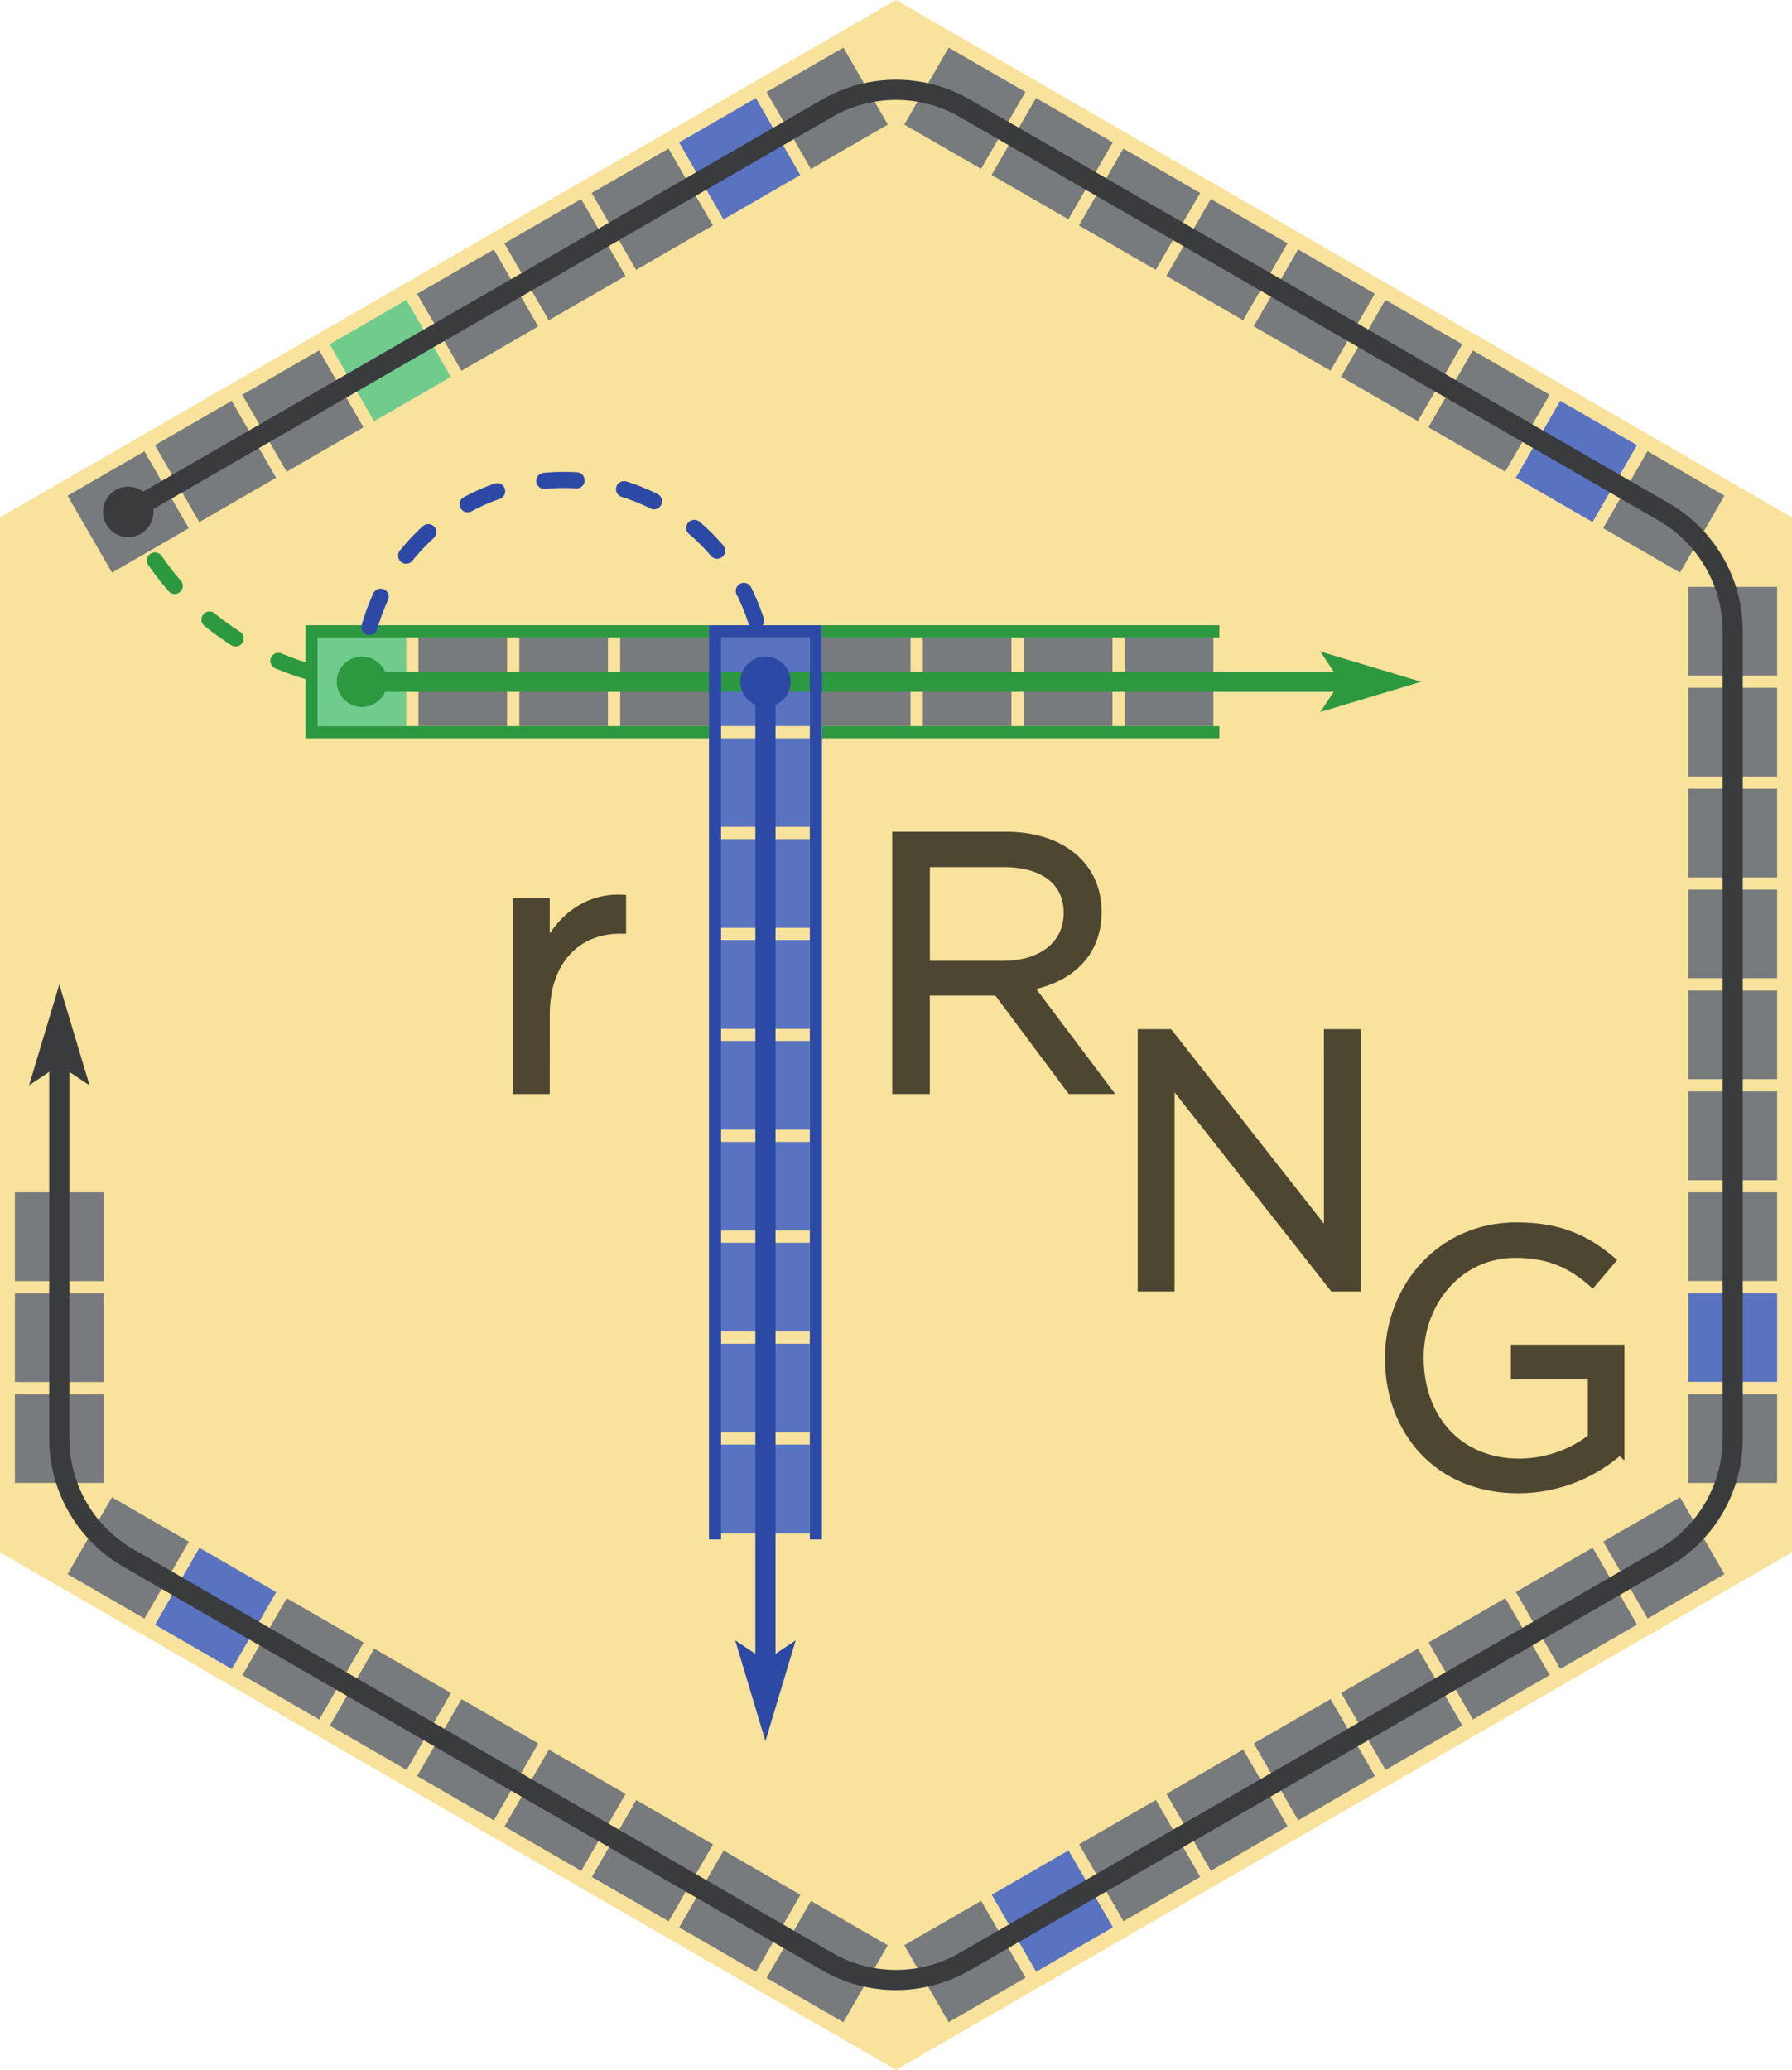 <?xml version="1.0" encoding="UTF-8" standalone="no"?>
<svg
   xmlns:dc="http://purl.org/dc/elements/1.1/"
   xmlns:cc="http://creativecommons.org/ns#"
   xmlns:rdf="http://www.w3.org/1999/02/22-rdf-syntax-ns#"
   xmlns:svg="http://www.w3.org/2000/svg"
   xmlns="http://www.w3.org/2000/svg"
   id="svg105"
   version="1.1"
   viewBox="0 0 43.994 50.8"
   height="50.8mm"
   width="43.994mm"
   preserveAspectRatio="xMidYMid">
  <rect
     fill="none"
     height="100%"
     width="100%"
     id="canvas" />
  <path
     d="M 43.994,12.7 L 43.994,38.1 L 21.997,50.8 L -3.5527136788005e-15,38.1 L 0,12.7 L 21.997,0 Z"
     style="stroke: none; fill:#f8e29c; stroke-width:0;"
     id="path-76" />
  <rect
     transform="rotate(-120, 3.148, 12.564)"
     style="fill:#777b7d;stroke:#f8e29c;fill-opacity:1;stroke-opacity:1;stroke-width:0.297"
     y="11.326"
     x="1.909"
     height="2.477"
     width="2.477"
     id="rect-1" />
  <rect
     transform="rotate(-120, 5.292, 11.326)"
     style="fill:#777b7d;stroke:#f8e29c;fill-opacity:1;stroke-opacity:1;stroke-width:0.297"
     y="10.088"
     x="4.054"
     height="2.477"
     width="2.477"
     id="rect-2" />
  <rect
     transform="rotate(-120, 7.437, 10.088)"
     style="fill:#777b7d;stroke:#f8e29c;fill-opacity:1;stroke-opacity:1;stroke-width:0.297"
     y="8.849"
     x="6.199"
     height="2.477"
     width="2.477"
     id="rect-3" />
  <rect
     transform="rotate(-120, 9.582, 8.849)"
     style="fill:#6fcc8d;stroke:#f8e29c;fill-opacity:1;stroke-opacity:1;stroke-width:0.297"
     y="7.611"
     x="8.344"
     height="2.477"
     width="2.477"
     id="rect-4" />
  <rect
     transform="rotate(-120, 11.727, 7.611)"
     style="fill:#777b7d;stroke:#f8e29c;fill-opacity:1;stroke-opacity:1;stroke-width:0.297"
     y="6.373"
     x="10.488"
     height="2.477"
     width="2.477"
     id="rect-5" />
  <rect
     transform="rotate(-120, 13.871, 6.373)"
     style="fill:#777b7d;stroke:#f8e29c;fill-opacity:1;stroke-opacity:1;stroke-width:0.297"
     y="5.135"
     x="12.633"
     height="2.477"
     width="2.477"
     id="rect-6" />
  <rect
     transform="rotate(-120, 16.016, 5.135)"
     style="fill:#777b7d;stroke:#f8e29c;fill-opacity:1;stroke-opacity:1;stroke-width:0.297"
     y="3.896"
     x="14.778"
     height="2.477"
     width="2.477"
     id="rect-7" />
  <rect
     transform="rotate(-120, 18.161, 3.896)"
     style="fill:#5973c1;stroke:#f8e29c;fill-opacity:1;stroke-opacity:1;stroke-width:0.297"
     y="2.658"
     x="16.923"
     height="2.477"
     width="2.477"
     id="rect-8" />
  <rect
     transform="rotate(-120, 20.306, 2.658)"
     style="fill:#777b7d;stroke:#f8e29c;fill-opacity:1;stroke-opacity:1;stroke-width:0.297"
     y="1.42"
     x="19.067"
     height="2.477"
     width="2.477"
     id="rect-9" />
  <rect
     transform="rotate(-150, 23.689, 2.658)"
     style="fill:#777b7d;stroke:#f8e29c;fill-opacity:1;stroke-opacity:1;stroke-width:0.297"
     y="1.42"
     x="22.45"
     height="2.477"
     width="2.477"
     id="rect-10" />
  <rect
     transform="rotate(-150, 25.833, 3.896)"
     style="fill:#777b7d;stroke:#f8e29c;fill-opacity:1;stroke-opacity:1;stroke-width:0.297"
     y="2.658"
     x="24.595"
     height="2.477"
     width="2.477"
     id="rect-11" />
  <rect
     transform="rotate(-150, 27.978, 5.135)"
     style="fill:#777b7d;stroke:#f8e29c;fill-opacity:1;stroke-opacity:1;stroke-width:0.297"
     y="3.896"
     x="26.74"
     height="2.477"
     width="2.477"
     id="rect-12" />
  <rect
     transform="rotate(-150, 30.123, 6.373)"
     style="fill:#777b7d;stroke:#f8e29c;fill-opacity:1;stroke-opacity:1;stroke-width:0.297"
     y="5.135"
     x="28.884"
     height="2.477"
     width="2.477"
     id="rect-13" />
  <rect
     transform="rotate(-150, 32.267, 7.611)"
     style="fill:#777b7d;stroke:#f8e29c;fill-opacity:1;stroke-opacity:1;stroke-width:0.297"
     y="6.373"
     x="31.029"
     height="2.477"
     width="2.477"
     id="rect-14" />
  <rect
     transform="rotate(-150, 34.412, 8.849)"
     style="fill:#777b7d;stroke:#f8e29c;fill-opacity:1;stroke-opacity:1;stroke-width:0.297"
     y="7.611"
     x="33.174"
     height="2.477"
     width="2.477"
     id="rect-15" />
  <rect
     transform="rotate(-150, 36.557, 10.088)"
     style="fill:#777b7d;stroke:#f8e29c;fill-opacity:1;stroke-opacity:1;stroke-width:0.297"
     y="8.849"
     x="35.319"
     height="2.477"
     width="2.477"
     id="rect-16" />
  <rect
     transform="rotate(-150, 38.702, 11.326)"
     style="fill:#5973c1;stroke:#f8e29c;fill-opacity:1;stroke-opacity:1;stroke-width:0.297"
     y="10.088"
     x="37.463"
     height="2.477"
     width="2.477"
     id="rect-17" />
  <rect
     transform="rotate(-150, 40.846, 12.564)"
     style="fill:#777b7d;stroke:#f8e29c;fill-opacity:1;stroke-opacity:1;stroke-width:0.297"
     y="11.326"
     x="39.608"
     height="2.477"
     width="2.477"
     id="rect-18" />
  <rect
     transform="rotate(0, 42.538, 15.494)"
     style="fill:#777b7d;stroke:#f8e29c;fill-opacity:1;stroke-opacity:1;stroke-width:0.297"
     y="14.256"
     x="41.3"
     height="2.477"
     width="2.477"
     id="rect-19" />
  <rect
     transform="rotate(0, 42.538, 17.97)"
     style="fill:#777b7d;stroke:#f8e29c;fill-opacity:1;stroke-opacity:1;stroke-width:0.297"
     y="16.732"
     x="41.3"
     height="2.477"
     width="2.477"
     id="rect-20" />
  <rect
     transform="rotate(0, 42.538, 20.447)"
     style="fill:#777b7d;stroke:#f8e29c;fill-opacity:1;stroke-opacity:1;stroke-width:0.297"
     y="19.209"
     x="41.3"
     height="2.477"
     width="2.477"
     id="rect-21" />
  <rect
     transform="rotate(0, 42.538, 22.923)"
     style="fill:#777b7d;stroke:#f8e29c;fill-opacity:1;stroke-opacity:1;stroke-width:0.297"
     y="21.685"
     x="41.3"
     height="2.477"
     width="2.477"
     id="rect-22" />
  <rect
     transform="rotate(0, 42.538, 25.4)"
     style="fill:#777b7d;stroke:#f8e29c;fill-opacity:1;stroke-opacity:1;stroke-width:0.297"
     y="24.162"
     x="41.3"
     height="2.477"
     width="2.477"
     id="rect-23" />
  <rect
     transform="rotate(0, 42.538, 27.877)"
     style="fill:#777b7d;stroke:#f8e29c;fill-opacity:1;stroke-opacity:1;stroke-width:0.297"
     y="26.638"
     x="41.3"
     height="2.477"
     width="2.477"
     id="rect-24" />
  <rect
     transform="rotate(0, 42.538, 30.353)"
     style="fill:#777b7d;stroke:#f8e29c;fill-opacity:1;stroke-opacity:1;stroke-width:0.297"
     y="29.115"
     x="41.3"
     height="2.477"
     width="2.477"
     id="rect-25" />
  <rect
     transform="rotate(0, 42.538, 32.83)"
     style="fill:#5973c1;stroke:#f8e29c;fill-opacity:1;stroke-opacity:1;stroke-width:0.297"
     y="31.591"
     x="41.3"
     height="2.477"
     width="2.477"
     id="rect-26" />
  <rect
     transform="rotate(0, 42.538, 35.306)"
     style="fill:#777b7d;stroke:#f8e29c;fill-opacity:1;stroke-opacity:1;stroke-width:0.297"
     y="34.068"
     x="41.3"
     height="2.477"
     width="2.477"
     id="rect-27" />
  <rect
     transform="rotate(60, 40.846, 38.236)"
     style="fill:#777b7d;stroke:#f8e29c;fill-opacity:1;stroke-opacity:1;stroke-width:0.297"
     y="36.998"
     x="39.608"
     height="2.477"
     width="2.477"
     id="rect-28" />
  <rect
     transform="rotate(60, 38.702, 39.474)"
     style="fill:#777b7d;stroke:#f8e29c;fill-opacity:1;stroke-opacity:1;stroke-width:0.297"
     y="38.236"
     x="37.463"
     height="2.477"
     width="2.477"
     id="rect-29" />
  <rect
     transform="rotate(60, 36.557, 40.712)"
     style="fill:#777b7d;stroke:#f8e29c;fill-opacity:1;stroke-opacity:1;stroke-width:0.297"
     y="39.474"
     x="35.319"
     height="2.477"
     width="2.477"
     id="rect-30" />
  <rect
     transform="rotate(60, 34.412, 41.951)"
     style="fill:#777b7d;stroke:#f8e29c;fill-opacity:1;stroke-opacity:1;stroke-width:0.297"
     y="40.712"
     x="33.174"
     height="2.477"
     width="2.477"
     id="rect-31" />
  <rect
     transform="rotate(60, 32.267, 43.189)"
     style="fill:#777b7d;stroke:#f8e29c;fill-opacity:1;stroke-opacity:1;stroke-width:0.297"
     y="41.951"
     x="31.029"
     height="2.477"
     width="2.477"
     id="rect-32" />
  <rect
     transform="rotate(60, 30.123, 44.427)"
     style="fill:#777b7d;stroke:#f8e29c;fill-opacity:1;stroke-opacity:1;stroke-width:0.297"
     y="43.189"
     x="28.884"
     height="2.477"
     width="2.477"
     id="rect-33" />
  <rect
     transform="rotate(60, 27.978, 45.665)"
     style="fill:#777b7d;stroke:#f8e29c;fill-opacity:1;stroke-opacity:1;stroke-width:0.297"
     y="44.427"
     x="26.74"
     height="2.477"
     width="2.477"
     id="rect-34" />
  <rect
     transform="rotate(60, 25.833, 46.904)"
     style="fill:#5973c1;stroke:#f8e29c;fill-opacity:1;stroke-opacity:1;stroke-width:0.297"
     y="45.665"
     x="24.595"
     height="2.477"
     width="2.477"
     id="rect-35" />
  <rect
     transform="rotate(60, 23.689, 48.142)"
     style="fill:#777b7d;stroke:#f8e29c;fill-opacity:1;stroke-opacity:1;stroke-width:0.297"
     y="46.904"
     x="22.45"
     height="2.477"
     width="2.477"
     id="rect-36" />
  <rect
     transform="rotate(30, 20.306, 48.142)"
     style="fill:#777b7d;stroke:#f8e29c;fill-opacity:1;stroke-opacity:1;stroke-width:0.297"
     y="46.904"
     x="19.067"
     height="2.477"
     width="2.477"
     id="rect-37" />
  <rect
     transform="rotate(30, 18.161, 46.904)"
     style="fill:#777b7d;stroke:#f8e29c;fill-opacity:1;stroke-opacity:1;stroke-width:0.297"
     y="45.665"
     x="16.923"
     height="2.477"
     width="2.477"
     id="rect-38" />
  <rect
     transform="rotate(30, 16.016, 45.665)"
     style="fill:#777b7d;stroke:#f8e29c;fill-opacity:1;stroke-opacity:1;stroke-width:0.297"
     y="44.427"
     x="14.778"
     height="2.477"
     width="2.477"
     id="rect-39" />
  <rect
     transform="rotate(30, 13.871, 44.427)"
     style="fill:#777b7d;stroke:#f8e29c;fill-opacity:1;stroke-opacity:1;stroke-width:0.297"
     y="43.189"
     x="12.633"
     height="2.477"
     width="2.477"
     id="rect-40" />
  <rect
     transform="rotate(30, 11.727, 43.189)"
     style="fill:#777b7d;stroke:#f8e29c;fill-opacity:1;stroke-opacity:1;stroke-width:0.297"
     y="41.951"
     x="10.488"
     height="2.477"
     width="2.477"
     id="rect-41" />
  <rect
     transform="rotate(30, 9.582, 41.951)"
     style="fill:#777b7d;stroke:#f8e29c;fill-opacity:1;stroke-opacity:1;stroke-width:0.297"
     y="40.712"
     x="8.344"
     height="2.477"
     width="2.477"
     id="rect-42" />
  <rect
     transform="rotate(30, 7.437, 40.712)"
     style="fill:#777b7d;stroke:#f8e29c;fill-opacity:1;stroke-opacity:1;stroke-width:0.297"
     y="39.474"
     x="6.199"
     height="2.477"
     width="2.477"
     id="rect-43" />
  <rect
     transform="rotate(30, 5.292, 39.474)"
     style="fill:#5973c1;stroke:#f8e29c;fill-opacity:1;stroke-opacity:1;stroke-width:0.297"
     y="38.236"
     x="4.054"
     height="2.477"
     width="2.477"
     id="rect-44" />
  <rect
     transform="rotate(30, 3.148, 38.236)"
     style="fill:#777b7d;stroke:#f8e29c;fill-opacity:1;stroke-opacity:1;stroke-width:0.297"
     y="36.998"
     x="1.909"
     height="2.477"
     width="2.477"
     id="rect-45" />
  <rect
     transform="rotate(0, 1.456, 35.306)"
     style="fill:#777b7d;stroke:#f8e29c;fill-opacity:1;stroke-opacity:1;stroke-width:0.297"
     y="34.068"
     x="0.218"
     height="2.477"
     width="2.477"
     id="rect-46" />
  <rect
     transform="rotate(0, 1.456, 32.83)"
     style="fill:#777b7d;stroke:#f8e29c;fill-opacity:1;stroke-opacity:1;stroke-width:0.297"
     y="31.591"
     x="0.218"
     height="2.477"
     width="2.477"
     id="rect-47" />
  <rect
     transform="rotate(0, 1.456, 30.353)"
     style="fill:#777b7d;stroke:#f8e29c;fill-opacity:1;stroke-opacity:1;stroke-width:0.297"
     y="29.115"
     x="0.218"
     height="2.477"
     width="2.477"
     id="rect-48" />
  <rect
     transform="rotate(0, 8.886, 16.732)"
     style="fill:#6fcc8d;stroke:#f8e29c;fill-opacity:1;stroke-opacity:1;stroke-width:0.297"
     y="15.494"
     x="7.648"
     height="2.477"
     width="2.477"
     id="rect-50" />
  <rect
     transform="rotate(0, 11.362, 16.732)"
     style="fill:#777b7d;stroke:#f8e29c;fill-opacity:1;stroke-opacity:1;stroke-width:0.297"
     y="15.494"
     x="10.124"
     height="2.477"
     width="2.477"
     id="rect-51" />
  <rect
     transform="rotate(0, 13.839, 16.732)"
     style="fill:#777b7d;stroke:#f8e29c;fill-opacity:1;stroke-opacity:1;stroke-width:0.297"
     y="15.494"
     x="12.601"
     height="2.477"
     width="2.477"
     id="rect-52" />
  <rect
     transform="rotate(0, 16.315, 16.732)"
     style="fill:#777b7d;stroke:#f8e29c;fill-opacity:1;stroke-opacity:1;stroke-width:0.297"
     y="15.494"
     x="15.077"
     height="2.477"
     width="2.477"
     id="rect-53" />
  <rect
     transform="rotate(0, 18.792, 16.732)"
     style="fill:#5973c1;stroke:#f8e29c;fill-opacity:1;stroke-opacity:1;stroke-width:0.297"
     y="15.494"
     x="17.554"
     height="2.477"
     width="2.477"
     id="rect-54" />
  <rect
     transform="rotate(0, 21.268, 16.732)"
     style="fill:#777b7d;stroke:#f8e29c;fill-opacity:1;stroke-opacity:1;stroke-width:0.297"
     y="15.494"
     x="20.03"
     height="2.477"
     width="2.477"
     id="rect-55" />
  <rect
     transform="rotate(0, 23.745, 16.732)"
     style="fill:#777b7d;stroke:#f8e29c;fill-opacity:1;stroke-opacity:1;stroke-width:0.297"
     y="15.494"
     x="22.507"
     height="2.477"
     width="2.477"
     id="rect-56" />
  <rect
     transform="rotate(0, 26.221, 16.732)"
     style="fill:#777b7d;stroke:#f8e29c;fill-opacity:1;stroke-opacity:1;stroke-width:0.297"
     y="15.494"
     x="24.983"
     height="2.477"
     width="2.477"
     id="rect-57" />
  <rect
     transform="rotate(0, 28.698, 16.732)"
     style="fill:#777b7d;stroke:#f8e29c;fill-opacity:1;stroke-opacity:1;stroke-width:0.297"
     y="15.494"
     x="27.46"
     height="2.477"
     width="2.477"
     id="rect-58" />
  <path
     d="M 29.936,15.494 L 7.648,15.494 L 7.648,17.97 L 29.936,17.97"
     style="stroke: #2c9840; fill:none; stroke-width:0.297;"
     id="path-59" />
  <rect
     transform="rotate(0, 18.792, 16.732)"
     style="fill:#5973c1;stroke:#f8e29c;fill-opacity:1;stroke-opacity:1;stroke-width:0.297"
     y="15.494"
     x="17.554"
     height="2.477"
     width="2.477"
     id="rect-60" />
  <rect
     transform="rotate(0, 18.792, 19.209)"
     style="fill:#5973c1;stroke:#f8e29c;fill-opacity:1;stroke-opacity:1;stroke-width:0.297"
     y="17.97"
     x="17.554"
     height="2.477"
     width="2.477"
     id="rect-61" />
  <rect
     transform="rotate(0, 18.792, 21.685)"
     style="fill:#5973c1;stroke:#f8e29c;fill-opacity:1;stroke-opacity:1;stroke-width:0.297"
     y="20.447"
     x="17.554"
     height="2.477"
     width="2.477"
     id="rect-62" />
  <rect
     transform="rotate(0, 18.792, 24.162)"
     style="fill:#5973c1;stroke:#f8e29c;fill-opacity:1;stroke-opacity:1;stroke-width:0.297"
     y="22.923"
     x="17.554"
     height="2.477"
     width="2.477"
     id="rect-63" />
  <rect
     transform="rotate(0, 18.792, 26.638)"
     style="fill:#5973c1;stroke:#f8e29c;fill-opacity:1;stroke-opacity:1;stroke-width:0.297"
     y="25.4"
     x="17.554"
     height="2.477"
     width="2.477"
     id="rect-64" />
  <rect
     transform="rotate(0, 18.792, 29.115)"
     style="fill:#5973c1;stroke:#f8e29c;fill-opacity:1;stroke-opacity:1;stroke-width:0.297"
     y="27.877"
     x="17.554"
     height="2.477"
     width="2.477"
     id="rect-65" />
  <rect
     transform="rotate(0, 18.792, 31.591)"
     style="fill:#5973c1;stroke:#f8e29c;fill-opacity:1;stroke-opacity:1;stroke-width:0.297"
     y="30.353"
     x="17.554"
     height="2.477"
     width="2.477"
     id="rect-66" />
  <rect
     transform="rotate(0, 18.792, 34.068)"
     style="fill:#5973c1;stroke:#f8e29c;fill-opacity:1;stroke-opacity:1;stroke-width:0.297"
     y="32.83"
     x="17.554"
     height="2.477"
     width="2.477"
     id="rect-67" />
  <rect
     transform="rotate(0, 18.792, 36.544)"
     style="fill:#5973c1;stroke:#f8e29c;fill-opacity:1;stroke-opacity:1;stroke-width:0.297"
     y="35.306"
     x="17.554"
     height="2.477"
     width="2.477"
     id="rect-68" />
  <path
     style="stroke:#2c9840; fill:none; stroke-width:0.396;     stroke-dasharray:0.792,1.189; stroke-dashoffset:0.619; stroke-linecap:round;"
     d="M3.148,12.564 A6.934,6.934 0 0,0 8.886,16.732"
     id="path-77" />
  <path
     style="stroke:#2c4aa5; fill:none; stroke-width:0.396;     stroke-dasharray:0.792,1.189; stroke-dashoffset:0.619; stroke-linecap:round;"
     d="M8.886,16.732 A4.953,4.953 0 0,1 18.792,16.732"
     id="path-78" />
  <defs
     id="defs79">
    <marker
       markerUnits="strokeWidth"
       orient="auto"
       refY="1.5"
       refX="2.5"
       markerHeight="3"
       markerWidth="5"
       id="arrow-49">
      <path
         id="path73"
         style="fill: #3a3b3d;"
         d="M0,0 l5,1.5 l-5,1.5 l1,-1.5 Z" />
    </marker>
    <marker
       markerUnits="strokeWidth"
       orient="auto"
       refY="1.25"
       refX="1.25"
       markerHeight="2.5"
       markerWidth="2.5"
       id="circle-49">
      <circle
         id="circle76"
         style="fill: #3a3b3d"
         r="1.25"
         cy="1.25"
         cx="1.25" />
    </marker>
  </defs>
  <path
     d="M 3.148,12.564 L 5.292,11.326 L 7.437,10.088 L 9.582,8.849 L 11.727,7.611 L 13.871,6.373 L 16.016,5.135 L 18.161,3.896 L 20.306,2.658 A 3.383,3.383 0 0,1 23.689,2.658 L 25.833,3.896 L 27.978,5.135 L 30.123,6.373 L 32.267,7.611 L 34.412,8.849 L 36.557,10.088 L 38.702,11.326 L 40.846,12.564 A 3.383,3.383 0 0,1 42.538,15.494 L 42.538,17.97 L 42.538,20.447 L 42.538,22.923 L 42.538,25.4 L 42.538,27.877 L 42.538,30.353 L 42.538,32.83 L 42.538,35.306 A 3.383,3.383 0 0,1 40.846,38.236 L 38.702,39.474 L 36.557,40.712 L 34.412,41.951 L 32.267,43.189 L 30.123,44.427 L 27.978,45.665 L 25.833,46.904 L 23.689,48.142 A 3.383,3.383 0 0,1 20.306,48.142 L 18.161,46.904 L 16.016,45.665 L 13.871,44.427 L 11.727,43.189 L 9.582,41.951 L 7.437,40.712 L 5.292,39.474 L 3.148,38.236 A 3.383,3.383 0 0,1 1.456,35.306 L 1.456,32.83 L 1.456,30.353 L 1.456,27.877 L 1.456,25.4"
     style="stroke: #3a3b3d; fill:none; stroke-width:0.495;     marker-start: url(#circle-49);     marker-end: url(#arrow-49)"
     id="path-49" />
  <defs
     id="defs88">
    <marker
       markerUnits="strokeWidth"
       orient="auto"
       refY="1.5"
       refX="2.5"
       markerHeight="3"
       markerWidth="5"
       id="arrow-69">
      <path
         id="path82"
         style="fill: #2c9840;"
         d="M0,0 l5,1.5 l-5,1.5 l1,-1.5 Z" />
    </marker>
    <marker
       markerUnits="strokeWidth"
       orient="auto"
       refY="1.25"
       refX="1.25"
       markerHeight="2.5"
       markerWidth="2.5"
       id="circle-69">
      <circle
         id="circle85"
         style="fill: #2c9840"
         r="1.25"
         cy="1.25"
         cx="1.25" />
    </marker>
  </defs>
  <path
     d="M 8.886,16.732 L 11.362,16.732 L 13.839,16.732 L 16.315,16.732 L 18.792,16.732 L 21.268,16.732 L 23.745,16.732 L 26.221,16.732 L 28.698,16.732 L 31.174,16.732 L 33.651,16.732"
     style="stroke: #2c9840; fill:none; stroke-width:0.495;     marker-start: url(#circle-69);     marker-end: url(#arrow-69)"
     id="path-69" />
  <defs
     id="defs97">
    <marker
       markerUnits="strokeWidth"
       orient="auto"
       refY="1.5"
       refX="2.5"
       markerHeight="3"
       markerWidth="5"
       id="arrow-70">
      <path
         id="path91"
         style="fill: #2c4aa5;"
         d="M0,0 l5,1.5 l-5,1.5 l1,-1.5 Z" />
    </marker>
    <marker
       markerUnits="strokeWidth"
       orient="auto"
       refY="1.25"
       refX="1.25"
       markerHeight="2.5"
       markerWidth="2.5"
       id="circle-70">
      <circle
         id="circle94"
         style="fill: #2c4aa5"
         r="1.25"
         cy="1.25"
         cx="1.25" />
    </marker>
  </defs>
  <path
     d="M 18.792,16.732 L 18.792,19.209 L 18.792,21.685 L 18.792,24.162 L 18.792,26.638 L 18.792,29.115 L 18.792,31.591 L 18.792,34.068 L 18.792,36.544 L 18.792,39.021 L 18.792,41.497"
     style="stroke: #2c4aa5; fill:none; stroke-width:0.495;     marker-start: url(#circle-70);     marker-end: url(#arrow-70)"
     id="path-70" />
  <path
     d="M 20.03,37.783 L 20.03,15.494 L 17.554,15.494 L 17.554,37.783"
     style="stroke: #2c4aa5; fill:none; stroke-width:0.297;"
     id="path-71" />
  <g
     id="text-72"
     style="font-style:normal;font-variant:normal;font-weight:normal;font-size:8.879px;font-family:GothamBook;letter-spacing:0px;word-spacing:0px;text-anchor:middle;fill:#4d4732;fill-opacity:1;stroke:#4d4732;stroke-width:0.222"
     aria-label="r">
    <path
       id="path111"
       style="font-style:normal;font-variant:normal;font-weight:normal;font-size:8.879px;font-family:GothamBook;letter-spacing:0px;word-spacing:0px;text-anchor:middle;fill:#4d4732;fill-opacity:1;stroke:#4d4732;stroke-width:0.222"
       d="m 13.386,24.91 c 0,-1.385 0.817,-2.104 1.82,-2.104 h 0.053 v -0.737 c -0.87,-0.036 -1.536,0.515 -1.874,1.279 v -1.199 h -0.684 v 4.591 h 0.684 z" />
  </g>
  <g
     id="text-73"
     style="font-style:normal;font-variant:normal;font-weight:normal;font-size:8.879px;font-family:GothamBook;letter-spacing:0px;word-spacing:0px;text-anchor:middle;fill:#4d4732;fill-opacity:1;stroke:#4d4732;stroke-width:0.222"
     aria-label="R">
    <path
       id="path114"
       style="font-style:normal;font-variant:normal;font-weight:normal;font-size:8.879px;font-family:GothamBook;letter-spacing:0px;word-spacing:0px;text-anchor:middle;fill:#4d4732;fill-opacity:1;stroke:#4d4732;stroke-width:0.222"
       d="m 27.156,26.739 -1.909,-2.539 c 0.977,-0.178 1.687,-0.781 1.687,-1.82 0,-1.119 -0.879,-1.856 -2.246,-1.856 h -2.673 v 6.215 h 0.701 v -2.415 h 1.776 l 1.802,2.415 z m -0.932,-4.333 c 0,0.808 -0.666,1.287 -1.598,1.287 h -1.909 v -2.522 h 1.918 c 1.003,0 1.589,0.462 1.589,1.234 z" />
  </g>
  <g
     id="text-74"
     style="font-style:normal;font-variant:normal;font-weight:normal;font-size:8.879px;font-family:GothamBook;letter-spacing:0px;word-spacing:0px;text-anchor:middle;fill:#4d4732;fill-opacity:1;stroke:#4d4732;stroke-width:0.222"
     aria-label="N">
    <path
       id="path117"
       style="font-style:normal;font-variant:normal;font-weight:normal;font-size:8.879px;font-family:GothamBook;letter-spacing:0px;word-spacing:0px;text-anchor:middle;fill:#4d4732;fill-opacity:1;stroke:#4d4732;stroke-width:0.222"
       d="m 32.614,30.352 -3.916,-4.981 h -0.657 v 6.215 h 0.684 v -5.097 l 4.013,5.097 h 0.559 v -6.215 h -0.684 z" />
  </g>
  <g
     id="text-75"
     style="font-style:normal;font-variant:normal;font-weight:normal;font-size:8.879px;font-family:GothamBook;letter-spacing:0px;word-spacing:0px;text-anchor:middle;fill:#4d4732;fill-opacity:1;stroke:#4d4732;stroke-width:0.222"
     aria-label="G">
    <path
       id="path120"
       style="font-style:normal;font-variant:normal;font-weight:normal;font-size:8.879px;font-family:GothamBook;letter-spacing:0px;word-spacing:0px;text-anchor:middle;fill:#4d4732;fill-opacity:1;stroke:#4d4732;stroke-width:0.222"
       d="M 39.769,35.59 V 33.113 H 37.203 v 0.63 h 1.891 v 1.545 c -0.426,0.346 -1.083,0.622 -1.794,0.622 -1.509,0 -2.46,-1.101 -2.46,-2.593 0,-1.394 0.986,-2.557 2.362,-2.557 0.879,0 1.412,0.293 1.891,0.71 l 0.453,-0.533 c -0.622,-0.524 -1.27,-0.826 -2.317,-0.826 -1.865,0 -3.117,1.509 -3.117,3.223 0,1.785 1.208,3.205 3.161,3.205 1.048,0 1.918,-0.435 2.495,-0.95 z" />
  </g>
</svg>
